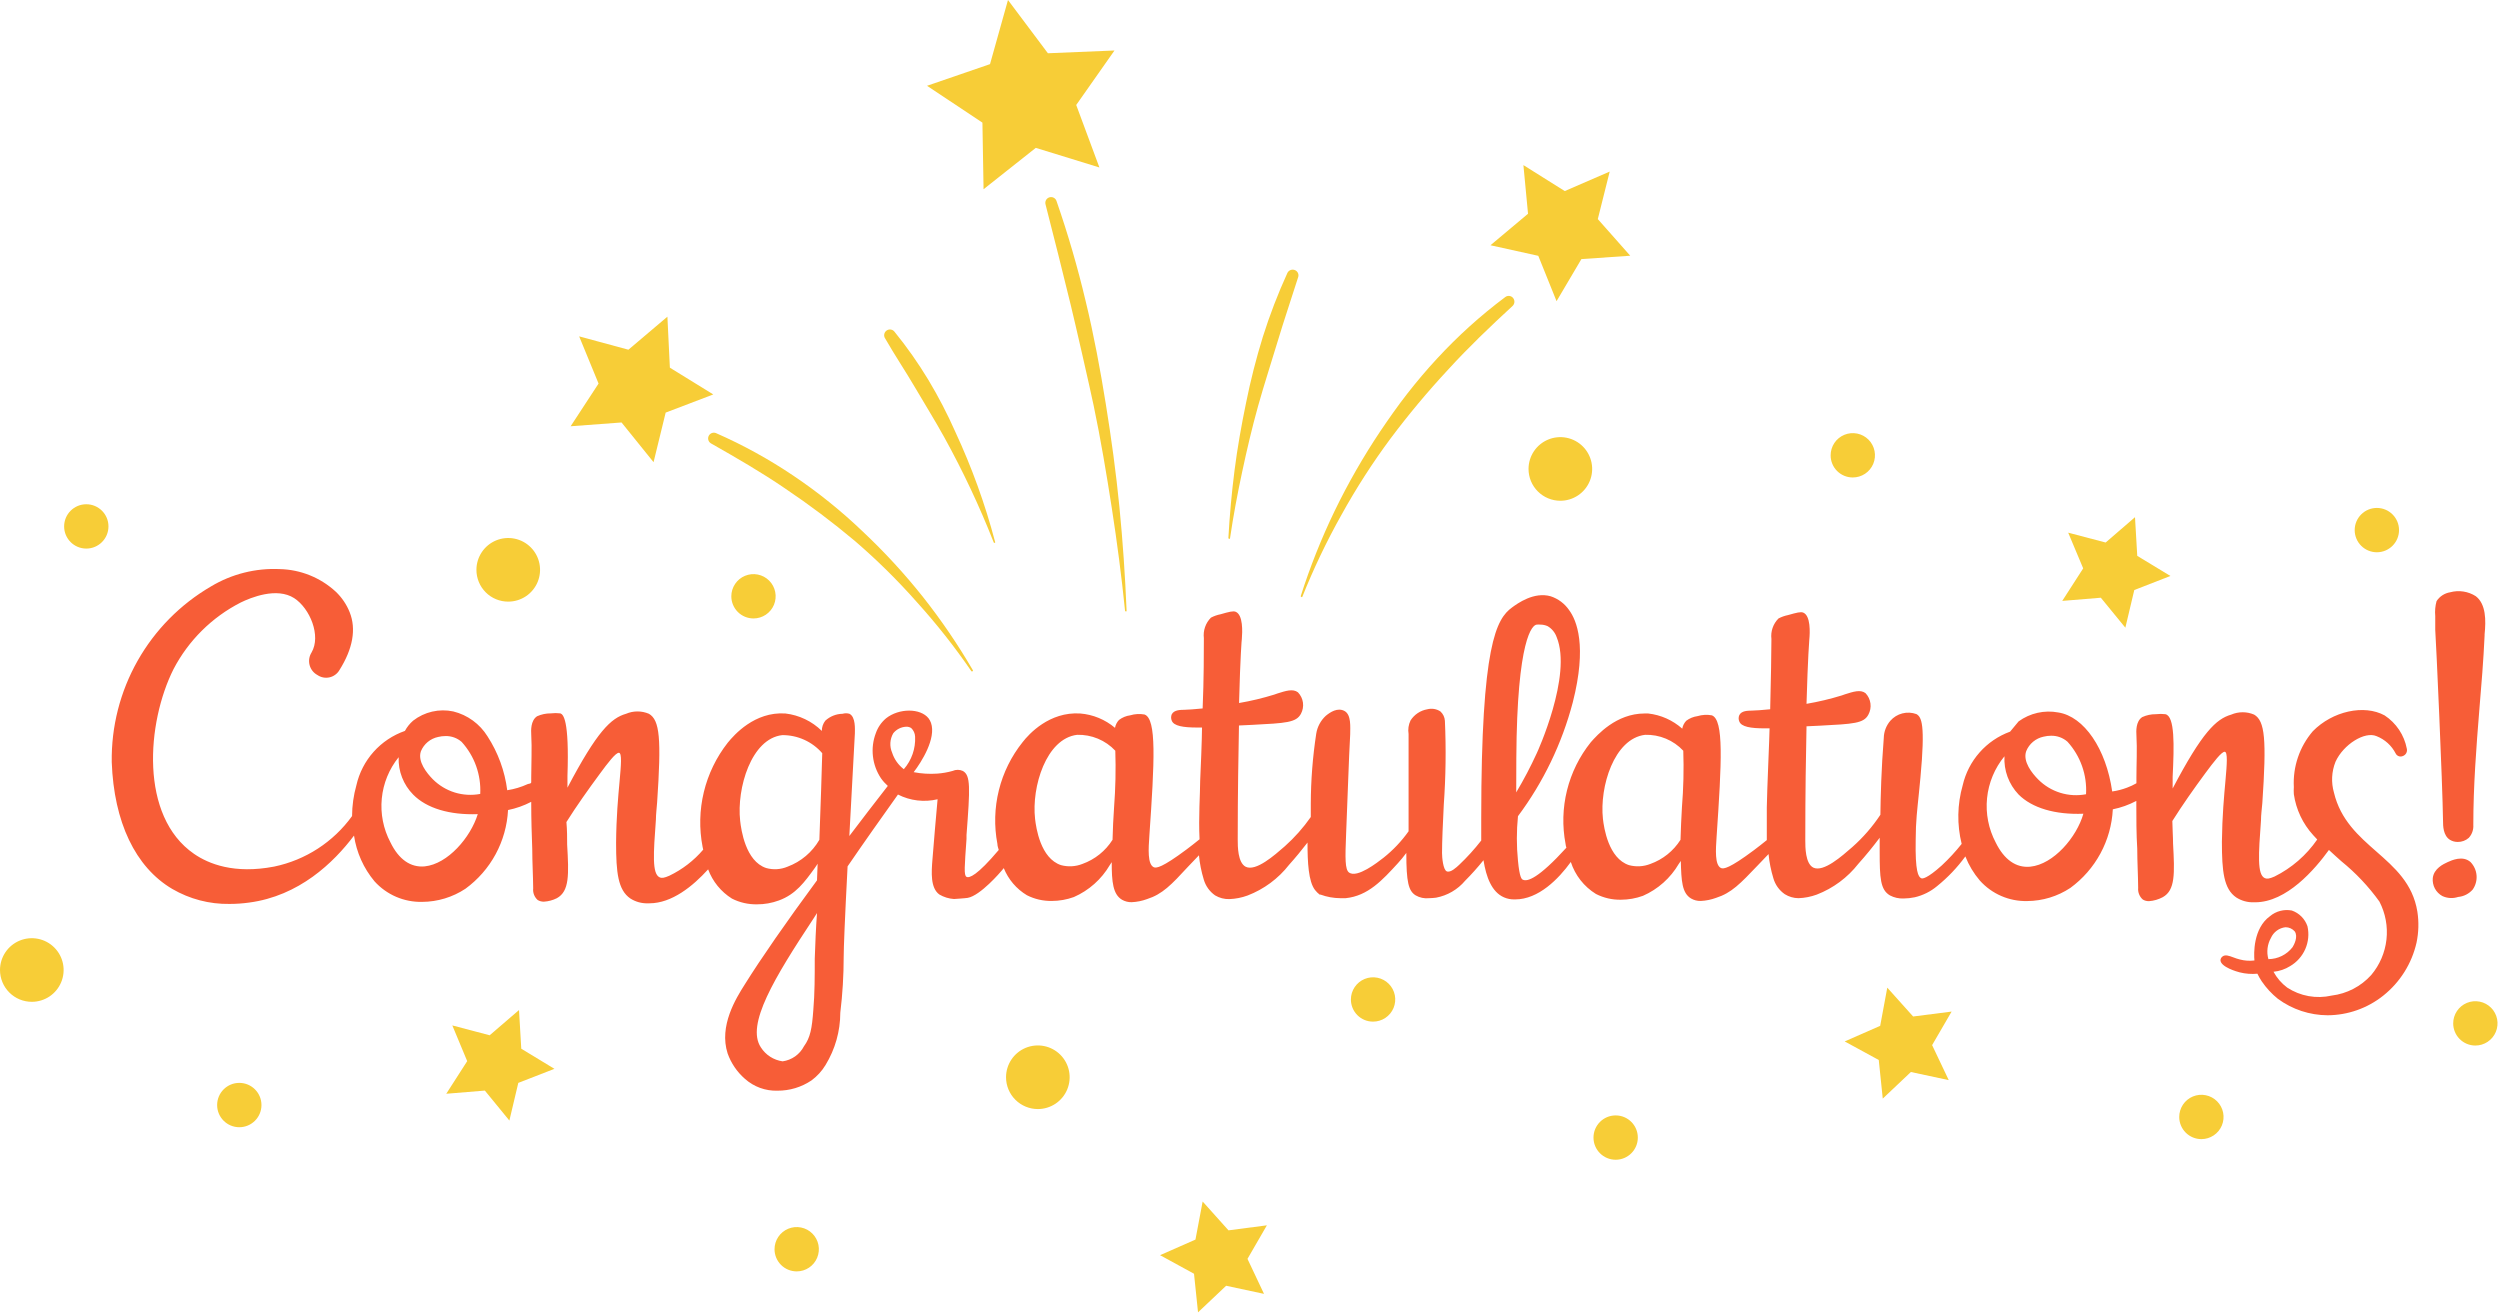 <svg width="234" height="123" viewBox="0 0 234 123" fill="none" xmlns="http://www.w3.org/2000/svg">
<path d="M105.306 57.177C104.979 53.95 104.557 50.742 104.067 47.572C103.577 44.402 103.03 41.127 102.367 37.967C102.04 36.383 100.6 30.091 100.216 28.526C99.457 25.385 98.659 22.264 97.862 19.133C97.824 18.997 97.84 18.852 97.907 18.729C97.974 18.605 98.087 18.513 98.221 18.471C98.356 18.43 98.501 18.443 98.626 18.507C98.751 18.571 98.846 18.682 98.89 18.816C99.958 21.892 100.868 25.021 101.618 28.19C102.002 29.765 102.338 31.359 102.655 32.992C102.972 34.625 103.241 36.19 103.5 37.794C104.019 41.002 104.461 44.23 104.778 47.457C105.095 50.684 105.316 53.93 105.45 57.177C105.45 57.194 105.443 57.212 105.43 57.224C105.418 57.237 105.401 57.244 105.383 57.244L105.306 57.177Z" fill="#F7CD37"/>
<path d="M114.977 50.357C115.093 48.244 115.285 46.122 115.554 44.018C115.822 41.915 116.197 39.802 116.629 37.718C117.048 35.627 117.574 33.559 118.204 31.523C118.847 29.486 119.613 27.491 120.5 25.548C120.562 25.42 120.673 25.32 120.807 25.272C120.942 25.223 121.09 25.23 121.22 25.289C121.341 25.342 121.438 25.439 121.491 25.56C121.545 25.68 121.551 25.817 121.508 25.942C120.875 27.95 120.193 29.938 119.588 31.955C118.982 33.972 118.329 35.96 117.763 37.986C117.196 40.013 116.716 42.068 116.274 44.133C115.832 46.199 115.438 48.283 115.131 50.377C115.132 50.386 115.13 50.395 115.126 50.404C115.122 50.413 115.116 50.42 115.108 50.426C115.1 50.432 115.091 50.435 115.082 50.437C115.073 50.438 115.063 50.437 115.054 50.434C115.034 50.434 115.014 50.426 115 50.412C114.985 50.397 114.977 50.378 114.977 50.357Z" fill="#F7CD37"/>
<path d="M93.002 50.742C91.679 47.38 90.139 44.107 88.392 40.945C87.528 39.37 86.567 37.842 85.664 36.296C84.761 34.75 83.743 33.242 82.86 31.695C82.818 31.638 82.788 31.573 82.772 31.504C82.755 31.435 82.752 31.364 82.764 31.294C82.775 31.224 82.799 31.156 82.837 31.096C82.874 31.036 82.922 30.983 82.98 30.942C83.037 30.9 83.102 30.87 83.171 30.853C83.24 30.837 83.312 30.834 83.382 30.845C83.452 30.857 83.519 30.881 83.579 30.918C83.64 30.956 83.692 31.004 83.734 31.061C84.89 32.484 85.946 33.986 86.894 35.556C87.836 37.126 88.68 38.752 89.42 40.426C90.959 43.736 92.203 47.175 93.137 50.703C93.147 50.715 93.152 50.73 93.152 50.746C93.152 50.762 93.147 50.777 93.137 50.789C93.126 50.801 93.113 50.809 93.098 50.813C93.083 50.817 93.068 50.816 93.053 50.811C93.039 50.806 93.026 50.797 93.017 50.784C93.008 50.772 93.003 50.757 93.002 50.742Z" fill="#F7CD37"/>
<path d="M121.749 55.794C122.618 53.069 123.677 50.408 124.919 47.831C126.17 45.248 127.598 42.755 129.193 40.369C129.999 39.178 130.825 37.996 131.709 36.863C132.593 35.73 133.524 34.625 134.504 33.569C136.452 31.456 138.59 29.526 140.891 27.806C140.947 27.762 141.011 27.731 141.079 27.713C141.147 27.695 141.218 27.691 141.288 27.701C141.358 27.71 141.425 27.734 141.485 27.77C141.546 27.806 141.599 27.854 141.64 27.911C141.721 28.02 141.759 28.154 141.747 28.289C141.734 28.424 141.673 28.549 141.573 28.641C139.489 30.562 137.472 32.483 135.561 34.577C133.641 36.64 131.833 38.804 130.144 41.06C128.46 43.331 126.93 45.712 125.562 48.187C124.172 50.665 122.946 53.231 121.893 55.87C121.887 55.877 121.879 55.882 121.871 55.886C121.863 55.889 121.854 55.891 121.845 55.891C121.836 55.891 121.827 55.889 121.819 55.886C121.811 55.882 121.803 55.877 121.797 55.87C121.781 55.866 121.767 55.856 121.758 55.841C121.749 55.827 121.746 55.81 121.749 55.794Z" fill="#F7CD37"/>
<path d="M90.927 62.834C89.38 60.574 87.682 58.421 85.846 56.389C84.034 54.336 82.083 52.411 80.007 50.626C77.925 48.879 75.751 47.243 73.495 45.728C71.247 44.191 68.913 42.846 66.531 41.492C66.419 41.421 66.337 41.312 66.301 41.184C66.264 41.056 66.277 40.92 66.335 40.8C66.394 40.681 66.494 40.588 66.617 40.538C66.74 40.489 66.877 40.486 67.002 40.532C69.548 41.647 71.988 42.991 74.292 44.546C76.599 46.099 78.768 47.847 80.775 49.771C82.793 51.669 84.671 53.71 86.394 55.88C88.106 58.046 89.663 60.332 91.052 62.718C91.066 62.733 91.073 62.752 91.073 62.771C91.073 62.791 91.066 62.81 91.052 62.824C91.052 62.824 90.956 62.862 90.927 62.834Z" fill="#F7CD37"/>
<path d="M150.668 16.059L149.554 20.506L152.589 23.935L148.018 24.252L145.693 28.19L143.984 23.945L139.508 22.955L143.023 20.007L142.591 15.454L146.462 17.884L150.668 16.059Z" fill="#F7CD37"/>
<path d="M102.904 15.675L96.95 13.84L92.061 17.711L91.955 11.478L86.769 8.03L92.666 6.003L94.347 0L98.083 4.985L104.316 4.726L100.734 9.826L102.904 15.675Z" fill="#F7CD37"/>
<path d="M54.209 31.484L58.82 32.733L62.469 29.64L62.7 34.414L66.763 36.92L62.306 38.62L61.173 43.26L58.176 39.543L53.412 39.898L56.025 35.902L54.209 31.484Z" fill="#F7CD37"/>
<path d="M143.071 43.894C143.071 43.305 143.246 42.729 143.573 42.239C143.9 41.75 144.365 41.368 144.909 41.143C145.453 40.917 146.052 40.858 146.63 40.973C147.207 41.088 147.738 41.372 148.154 41.788C148.571 42.205 148.854 42.735 148.969 43.313C149.084 43.89 149.025 44.489 148.8 45.033C148.574 45.577 148.193 46.042 147.703 46.369C147.213 46.696 146.638 46.871 146.049 46.871C145.259 46.871 144.502 46.557 143.943 45.999C143.385 45.441 143.071 44.683 143.071 43.894Z" fill="#F7CD37"/>
<path d="M68.452 55.813C68.452 55.403 68.574 55.001 68.802 54.66C69.03 54.319 69.354 54.053 69.733 53.896C70.112 53.739 70.529 53.698 70.931 53.778C71.334 53.858 71.704 54.056 71.994 54.346C72.284 54.636 72.481 55.006 72.561 55.408C72.642 55.81 72.6 56.228 72.444 56.607C72.286 56.986 72.02 57.31 71.679 57.538C71.338 57.766 70.937 57.887 70.527 57.887C69.977 57.887 69.449 57.669 69.06 57.28C68.671 56.891 68.452 56.363 68.452 55.813Z" fill="#F7CD37"/>
<path d="M0 90.793C0 90.204 0.175 89.629 0.502 89.139C0.829 88.649 1.294 88.268 1.838 88.042C2.382 87.817 2.981 87.758 3.558 87.873C4.136 87.988 4.666 88.271 5.083 88.688C5.499 89.104 5.783 89.635 5.898 90.212C6.013 90.79 5.954 91.388 5.728 91.932C5.503 92.477 5.121 92.942 4.632 93.269C4.142 93.596 3.566 93.77 2.977 93.77C2.586 93.77 2.199 93.693 1.838 93.544C1.477 93.394 1.149 93.175 0.872 92.898C0.596 92.622 0.376 92.294 0.227 91.932C0.077 91.571 0 91.184 0 90.793Z" fill="#F7CD37"/>
<path d="M171.348 42.616C171.348 42.205 171.47 41.804 171.698 41.462C171.926 41.121 172.251 40.855 172.631 40.698C173.01 40.542 173.428 40.501 173.831 40.582C174.233 40.663 174.603 40.861 174.893 41.152C175.182 41.444 175.379 41.814 175.458 42.217C175.537 42.62 175.495 43.038 175.336 43.417C175.178 43.795 174.91 44.119 174.568 44.346C174.225 44.572 173.823 44.693 173.413 44.691C173.141 44.691 172.871 44.637 172.62 44.532C172.369 44.428 172.141 44.275 171.949 44.082C171.757 43.89 171.605 43.661 171.502 43.409C171.399 43.157 171.346 42.888 171.348 42.616Z" fill="#F7CD37"/>
<path d="M126.445 93.55C126.445 93.139 126.567 92.737 126.796 92.396C127.024 92.055 127.349 91.789 127.728 91.632C128.108 91.475 128.526 91.435 128.928 91.516C129.331 91.596 129.701 91.795 129.99 92.086C130.28 92.377 130.477 92.748 130.556 93.151C130.635 93.554 130.592 93.971 130.434 94.35C130.275 94.729 130.008 95.052 129.666 95.279C129.323 95.506 128.921 95.626 128.51 95.624C128.238 95.624 127.969 95.57 127.718 95.466C127.467 95.362 127.239 95.209 127.047 95.016C126.855 94.823 126.703 94.594 126.6 94.343C126.497 94.091 126.444 93.822 126.445 93.55Z" fill="#F7CD37"/>
<path d="M8.078 51.347C9.223 51.347 10.152 50.418 10.152 49.272C10.152 48.127 9.223 47.198 8.078 47.198C6.932 47.198 6.003 48.127 6.003 49.272C6.003 50.418 6.932 51.347 8.078 51.347Z" fill="#F7CD37"/>
<path d="M229.619 95.788C229.619 95.377 229.741 94.975 229.97 94.634C230.198 94.293 230.523 94.027 230.902 93.87C231.282 93.713 231.699 93.673 232.102 93.754C232.505 93.834 232.874 94.033 233.164 94.324C233.454 94.615 233.651 94.986 233.73 95.389C233.809 95.792 233.766 96.209 233.608 96.588C233.449 96.967 233.182 97.29 232.839 97.517C232.497 97.744 232.095 97.864 231.684 97.862C231.136 97.86 230.611 97.64 230.224 97.251C229.837 96.862 229.619 96.336 229.619 95.788Z" fill="#F7CD37"/>
<path d="M151.226 108.552C152.372 108.552 153.3 107.623 153.3 106.478C153.3 105.332 152.372 104.403 151.226 104.403C150.08 104.403 149.151 105.332 149.151 106.478C149.151 107.623 150.08 108.552 151.226 108.552Z" fill="#F7CD37"/>
<path d="M203.976 104.547C203.976 104.137 204.097 103.736 204.325 103.394C204.553 103.053 204.877 102.787 205.256 102.63C205.635 102.473 206.052 102.432 206.455 102.512C206.857 102.592 207.227 102.79 207.517 103.08C207.807 103.37 208.005 103.74 208.085 104.142C208.165 104.545 208.124 104.962 207.967 105.341C207.81 105.72 207.544 106.044 207.203 106.272C206.862 106.5 206.461 106.622 206.05 106.622C205.5 106.622 204.972 106.403 204.583 106.014C204.194 105.625 203.976 105.097 203.976 104.547Z" fill="#F7CD37"/>
<path d="M22.399 105.508C23.545 105.508 24.473 104.579 24.473 103.433C24.473 102.287 23.545 101.358 22.399 101.358C21.253 101.358 20.324 102.287 20.324 103.433C20.324 104.579 21.253 105.508 22.399 105.508Z" fill="#F7CD37"/>
<path d="M222.474 51.692C223.62 51.692 224.549 50.764 224.549 49.618C224.549 48.472 223.62 47.543 222.474 47.543C221.328 47.543 220.399 48.472 220.399 49.618C220.399 50.764 221.328 51.692 222.474 51.692Z" fill="#F7CD37"/>
<path d="M44.594 53.335C44.594 52.746 44.769 52.17 45.096 51.681C45.423 51.191 45.889 50.809 46.432 50.584C46.977 50.359 47.575 50.3 48.153 50.415C48.73 50.529 49.261 50.813 49.677 51.23C50.094 51.646 50.377 52.176 50.492 52.754C50.607 53.332 50.548 53.93 50.323 54.474C50.097 55.018 49.716 55.483 49.226 55.81C48.736 56.138 48.161 56.312 47.572 56.312C47.181 56.314 46.793 56.237 46.431 56.088C46.069 55.939 45.74 55.72 45.464 55.443C45.187 55.166 44.968 54.838 44.819 54.476C44.669 54.114 44.593 53.726 44.594 53.335Z" fill="#F7CD37"/>
<path d="M94.165 100.83C94.165 100.241 94.339 99.666 94.667 99.176C94.994 98.686 95.459 98.305 96.003 98.079C96.547 97.854 97.145 97.795 97.723 97.91C98.301 98.025 98.831 98.308 99.248 98.725C99.664 99.141 99.948 99.672 100.062 100.249C100.177 100.827 100.118 101.425 99.893 101.97C99.668 102.514 99.286 102.979 98.796 103.306C98.307 103.633 97.731 103.808 97.142 103.808C96.353 103.808 95.595 103.494 95.037 102.935C94.478 102.377 94.165 101.62 94.165 100.83Z" fill="#F7CD37"/>
<path d="M199.836 48.408L200.047 52.029L203.15 53.911L199.769 55.227L198.933 58.752L196.638 55.947L193.026 56.245L194.986 53.2L193.583 49.858L197.089 50.78L199.836 48.408Z" fill="#F7CD37"/>
<path d="M48.58 94.539L48.791 98.16L51.894 100.042L48.513 101.358L47.677 104.883L45.382 102.078L41.77 102.376L43.73 99.322L42.337 95.98L45.833 96.902L48.58 94.539Z" fill="#F7CD37"/>
<path d="M176.649 92.445L179.069 95.144L182.671 94.683L180.846 97.824L182.402 101.099L178.858 100.34L176.226 102.828L175.852 99.216L172.663 97.478L175.986 96.018L176.649 92.445Z" fill="#F7CD37"/>
<path d="M72.496 116.928C72.496 116.517 72.618 116.116 72.846 115.775C73.074 115.434 73.398 115.168 73.777 115.011C74.156 114.854 74.573 114.813 74.975 114.893C75.378 114.973 75.748 115.171 76.038 115.461C76.328 115.751 76.525 116.12 76.606 116.523C76.686 116.925 76.644 117.342 76.487 117.722C76.33 118.101 76.064 118.425 75.723 118.653C75.382 118.881 74.981 119.002 74.571 119.002C74.02 119.002 73.493 118.784 73.104 118.395C72.715 118.006 72.496 117.478 72.496 116.928Z" fill="#F7CD37"/>
<path d="M112.567 112.461L114.987 115.16L118.58 114.69L116.764 117.83L118.311 121.106L114.766 120.347L112.135 122.834L111.76 119.223L108.581 117.485L111.895 116.025L112.567 112.461Z" fill="#F7CD37"/>
<path d="M229.11 80.689C228.717 80.872 227.804 81.285 227.708 82.197C227.678 82.532 227.747 82.869 227.905 83.166C228.064 83.463 228.306 83.707 228.601 83.868C229.065 84.086 229.595 84.117 230.08 83.955C230.607 83.908 231.096 83.66 231.444 83.263C231.716 82.876 231.844 82.405 231.806 81.933C231.767 81.461 231.564 81.018 231.233 80.68C230.503 80.055 229.495 80.516 229.11 80.689Z" fill="#F75D37"/>
<path d="M231.732 55.803C231.38 55.578 230.984 55.429 230.571 55.367C230.157 55.304 229.735 55.328 229.331 55.438C229.074 55.48 228.828 55.575 228.61 55.717C228.391 55.859 228.205 56.045 228.063 56.264C227.937 56.72 227.895 57.195 227.939 57.666C227.939 58.195 227.939 58.464 227.939 58.953C228.015 59.991 228.621 73.226 228.669 76.895C228.669 77.251 228.669 78.201 229.312 78.605C229.532 78.739 229.785 78.809 230.042 78.806C230.424 78.812 230.793 78.675 231.079 78.422C231.228 78.26 231.342 78.068 231.414 77.86C231.487 77.652 231.517 77.432 231.502 77.212C231.502 73.601 231.781 69.941 232.069 66.397C232.261 64.13 232.453 61.797 232.558 59.491V59.376C232.693 58.051 232.693 56.543 231.732 55.803Z" fill="#F75D37"/>
<path d="M222.435 79.71C220.783 78.259 219.073 76.761 218.458 74.187C218.185 73.237 218.235 72.223 218.602 71.305C219.332 69.682 221.349 68.424 222.444 68.904C223.216 69.206 223.852 69.78 224.231 70.518C224.289 70.638 224.391 70.731 224.517 70.778C224.642 70.824 224.78 70.82 224.903 70.767C225.04 70.719 225.154 70.622 225.224 70.494C225.293 70.366 225.312 70.217 225.278 70.076C225.157 69.445 224.912 68.844 224.556 68.31C224.199 67.775 223.739 67.318 223.203 66.964C221.282 65.908 218.324 66.561 216.48 68.443C215.238 69.892 214.602 71.763 214.703 73.668C214.688 73.889 214.688 74.11 214.703 74.331C214.909 75.765 215.541 77.103 216.518 78.173C216.633 78.307 216.768 78.442 216.893 78.576C215.876 80.052 214.501 81.245 212.897 82.043C212.436 82.245 212.196 82.284 211.994 82.197C211.255 81.88 211.399 79.959 211.629 76.78C211.629 76.281 211.706 75.733 211.754 75.166C212.158 69.202 212.004 67.483 210.986 66.887C210.647 66.742 210.283 66.667 209.915 66.667C209.547 66.667 209.182 66.742 208.844 66.887C207.432 67.291 206.126 68.539 203.36 73.803C203.36 73.649 203.36 73.514 203.36 73.351C203.36 73.188 203.36 72.938 203.36 72.708C203.504 69.74 203.571 67.06 202.687 66.849C202.391 66.813 202.091 66.813 201.794 66.849C201.354 66.844 200.918 66.936 200.517 67.118C199.892 67.521 199.95 68.482 199.969 68.808C200.046 70.143 199.969 71.498 199.969 72.813C199.969 72.977 199.969 73.15 199.969 73.313C199.688 73.477 199.392 73.615 199.086 73.726C198.639 73.896 198.175 74.015 197.702 74.081C197.136 70.095 195.071 67.06 192.65 66.686C192.008 66.565 191.348 66.577 190.711 66.721C190.073 66.865 189.472 67.137 188.943 67.521L188.146 68.482C187.046 68.882 186.063 69.551 185.288 70.429C184.513 71.306 183.97 72.364 183.708 73.505C183.197 75.293 183.164 77.184 183.612 78.989C183.045 79.703 182.426 80.374 181.759 80.996C180.347 82.274 179.915 82.255 179.838 82.207C179.55 82.091 179.252 81.582 179.309 78.595C179.309 76.876 179.463 75.714 179.607 74.273C179.655 73.812 179.703 73.313 179.751 72.794C180.222 67.761 179.857 67.118 179.377 66.839C178.955 66.685 178.496 66.662 178.06 66.774C177.625 66.885 177.233 67.126 176.937 67.463C176.552 67.91 176.334 68.478 176.322 69.067C176.092 71.949 176.025 74.571 176.005 76.261C175.264 77.38 174.379 78.398 173.374 79.287C172.413 80.123 170.684 81.669 169.724 81.208C168.975 80.824 168.975 79.287 168.975 78.663C168.975 74.177 169.032 70.681 169.09 67.982L170.31 67.925C173.489 67.761 174.45 67.713 174.882 66.887C175.055 66.567 175.123 66.201 175.074 65.84C175.026 65.479 174.864 65.143 174.613 64.88C174.142 64.515 173.46 64.745 172.692 64.986L172.394 65.091C171.311 65.425 170.207 65.688 169.09 65.879C169.215 61.461 169.349 59.905 169.349 59.885C169.417 59.213 169.484 57.628 168.783 57.34C168.543 57.244 168.178 57.34 167.361 57.571C167.05 57.634 166.749 57.74 166.468 57.888C166.219 58.136 166.029 58.439 165.915 58.772C165.8 59.104 165.762 59.459 165.805 59.809C165.805 60.971 165.757 63.708 165.69 66.388C164.941 66.465 164.336 66.503 163.971 66.513C163.606 66.522 163.01 66.513 162.799 66.935C162.758 67.029 162.736 67.13 162.736 67.233C162.736 67.335 162.758 67.437 162.799 67.531C162.991 68.03 163.865 68.174 165.181 68.174H165.632C165.632 68.789 165.392 74.014 165.373 75.57C165.373 76.281 165.373 77.337 165.373 78.634C164.97 78.96 164.557 79.287 164.144 79.594C161.877 81.285 161.32 81.362 161.08 81.246C160.494 80.958 160.59 79.546 160.676 78.278C161.147 71.325 161.368 67.368 160.225 66.954C159.777 66.874 159.316 66.9 158.88 67.031C158.5 67.084 158.14 67.233 157.833 67.463C157.638 67.668 157.508 67.925 157.459 68.203C156.568 67.411 155.454 66.914 154.27 66.782H153.934C151.283 66.782 149.497 68.799 148.901 69.471C147.84 70.793 147.08 72.33 146.672 73.975C146.264 75.62 146.218 77.334 146.538 78.999C146.538 79.114 146.586 79.229 146.615 79.344C143.993 82.226 142.946 82.562 142.524 82.332C142.437 82.284 142.235 82.178 142.082 80.564C141.943 79.178 141.943 77.782 142.082 76.396C144.459 73.207 146.2 69.591 147.211 65.744C148.565 60.443 147.576 58.06 146.865 57.1C146.448 56.495 145.844 56.042 145.146 55.813C143.58 55.362 142.034 56.485 141.525 56.86C140.065 57.926 138.643 60.318 138.643 76.521C138.643 77.155 138.643 77.904 138.643 78.672C138.014 79.482 137.323 80.243 136.578 80.948C136.319 81.189 135.781 81.698 135.426 81.563C135.07 81.429 134.974 80.228 134.974 79.844C134.974 78.759 135.051 77.087 135.138 75.32C135.324 72.709 135.36 70.089 135.243 67.473C135.223 67.135 135.072 66.817 134.821 66.59C134.643 66.473 134.442 66.394 134.232 66.36C134.022 66.325 133.807 66.335 133.601 66.388C133.28 66.443 132.974 66.564 132.702 66.745C132.431 66.925 132.201 67.16 132.026 67.435C131.836 67.829 131.772 68.271 131.843 68.703C131.843 69.231 131.843 71.67 131.843 76.569C131.843 77.116 131.843 77.529 131.843 77.808C131.185 78.736 130.399 79.567 129.509 80.276C128.904 80.747 127.05 82.197 126.282 81.678C125.879 81.4 125.907 80.315 125.994 78.115C126.138 74.754 126.244 71.065 126.378 68.741C126.378 68.059 126.493 66.906 125.85 66.551C125.206 66.196 124.505 66.657 124.092 67.002C123.615 67.443 123.3 68.032 123.199 68.674C122.867 70.848 122.696 73.044 122.69 75.243C122.69 75.647 122.69 76.06 122.69 76.473C121.988 77.476 121.173 78.395 120.26 79.21C119.299 80.046 117.561 81.592 116.601 81.131C115.851 80.747 115.851 79.21 115.851 78.586C115.851 74.1 115.919 70.604 115.967 67.905L117.186 67.848C120.366 67.684 121.326 67.636 121.768 66.81C121.94 66.49 122.006 66.122 121.956 65.761C121.906 65.4 121.742 65.065 121.489 64.803C121.019 64.438 120.337 64.669 119.568 64.909L119.271 65.014C118.191 65.348 117.09 65.612 115.976 65.802C116.091 61.384 116.226 59.828 116.236 59.809C116.293 59.136 116.36 57.551 115.659 57.263C115.419 57.167 115.054 57.263 114.247 57.494C113.933 57.556 113.629 57.662 113.345 57.811C113.096 58.06 112.907 58.362 112.792 58.695C112.677 59.028 112.64 59.382 112.682 59.732C112.682 60.894 112.682 63.631 112.567 66.311C111.827 66.388 111.212 66.426 110.857 66.436C110.502 66.445 109.896 66.436 109.676 66.858C109.636 66.953 109.616 67.054 109.616 67.156C109.616 67.258 109.636 67.359 109.676 67.454C109.868 67.953 110.742 68.097 112.057 68.097H112.509C112.509 69.058 112.374 72.343 112.336 73.082C112.336 74.293 112.173 76.463 112.278 78.557C111.875 78.883 111.462 79.21 111.049 79.517C108.782 81.208 108.225 81.285 107.985 81.169C107.399 80.881 107.495 79.469 107.582 78.202C108.062 71.248 108.273 67.291 107.13 66.878C106.682 66.797 106.221 66.823 105.786 66.954C105.405 67.005 105.044 67.154 104.739 67.387C104.544 67.591 104.413 67.848 104.364 68.126C103.446 67.349 102.307 66.879 101.108 66.782C98.227 66.599 96.306 68.703 95.72 69.461C94.661 70.784 93.901 72.321 93.494 73.966C93.086 75.611 93.039 77.325 93.357 78.989C93.357 79.181 93.434 79.373 93.482 79.556C91.446 81.967 90.725 82.207 90.466 82.072C90.207 81.938 90.284 81.112 90.466 78.519V78.153C90.802 73.735 90.86 72.564 90.12 72.16C89.969 72.092 89.806 72.056 89.64 72.056C89.475 72.056 89.311 72.092 89.16 72.16C88.693 72.292 88.213 72.375 87.729 72.41C86.99 72.461 86.247 72.416 85.52 72.275C86.259 71.315 87.642 69.115 87.143 67.665C87.09 67.51 87.012 67.364 86.912 67.233C86.154 66.273 84.146 66.273 82.936 67.233C82.496 67.602 82.164 68.083 81.976 68.626C81.715 69.316 81.623 70.059 81.707 70.792C81.79 71.525 82.047 72.228 82.456 72.842C82.642 73.106 82.858 73.348 83.099 73.562C81.86 75.157 80.641 76.732 79.498 78.25C79.642 75.551 79.814 72.352 80.016 68.645C80.016 68.27 80.103 67.108 79.507 66.81C79.297 66.748 79.074 66.748 78.864 66.81C78.265 66.82 77.691 67.049 77.25 67.454C77.035 67.728 76.92 68.066 76.924 68.414C75.999 67.507 74.8 66.933 73.514 66.782C70.632 66.59 68.712 68.789 68.116 69.519C67.048 70.88 66.285 72.455 65.879 74.137C65.473 75.819 65.434 77.569 65.763 79.268L65.82 79.527C64.946 80.553 63.866 81.384 62.651 81.967C62.19 82.168 61.959 82.216 61.748 82.12C61.018 81.803 61.162 79.892 61.393 76.713C61.393 76.204 61.47 75.666 61.508 75.09C61.911 69.125 61.758 67.406 60.74 66.81C60.401 66.665 60.037 66.591 59.669 66.591C59.3 66.591 58.936 66.665 58.598 66.81C57.186 67.214 55.88 68.462 53.114 73.726C53.114 73.476 53.114 73.092 53.114 72.631C53.296 67.31 52.71 66.868 52.451 66.772C52.151 66.736 51.848 66.736 51.548 66.772C51.108 66.769 50.672 66.861 50.27 67.041C49.656 67.444 49.704 68.405 49.723 68.731C49.8 70.057 49.723 71.421 49.723 72.727C49.723 72.881 49.723 73.044 49.723 73.207C49.723 73.37 49.512 73.342 49.397 73.39C48.786 73.671 48.14 73.865 47.476 73.966C47.248 72.168 46.618 70.444 45.632 68.923C44.909 67.755 43.757 66.917 42.423 66.59C41.772 66.451 41.099 66.457 40.45 66.607C39.802 66.756 39.193 67.045 38.668 67.454C38.356 67.725 38.096 68.05 37.9 68.414C36.773 68.808 35.764 69.481 34.969 70.372C34.175 71.262 33.62 72.341 33.357 73.505C33.093 74.443 32.958 75.412 32.953 76.386C31.198 78.816 28.598 80.501 25.663 81.112C21.927 81.832 19.526 80.862 18.162 79.921C13.043 76.396 13.734 67.627 16.241 62.632C17.638 59.954 19.833 57.775 22.523 56.399C23.483 55.928 25.903 54.939 27.536 55.986C29.015 56.946 30.072 59.52 29.159 61.076C29.051 61.249 28.978 61.441 28.947 61.643C28.916 61.844 28.926 62.05 28.977 62.247C29.028 62.444 29.12 62.629 29.245 62.789C29.371 62.95 29.528 63.083 29.707 63.18C29.87 63.293 30.055 63.371 30.25 63.409C30.445 63.447 30.646 63.444 30.84 63.401C31.034 63.358 31.217 63.275 31.377 63.157C31.538 63.04 31.672 62.891 31.772 62.719C33.03 60.721 33.357 58.877 32.732 57.311C32.444 56.585 32.001 55.93 31.436 55.39C30.005 54.068 28.14 53.313 26.192 53.268C23.93 53.161 21.688 53.726 19.747 54.891C16.88 56.562 14.508 58.965 12.876 61.855C11.244 64.744 10.41 68.016 10.459 71.334C10.661 76.943 12.668 81.169 16.126 83.206C17.751 84.153 19.604 84.638 21.485 84.608C22.093 84.608 22.699 84.566 23.301 84.483C27.997 83.868 31.234 80.737 33.136 78.211C33.369 79.789 34.033 81.272 35.057 82.495C35.618 83.116 36.307 83.61 37.076 83.941C37.845 84.273 38.676 84.434 39.513 84.416C40.955 84.409 42.364 83.982 43.566 83.186C44.737 82.332 45.702 81.228 46.392 79.953C47.081 78.679 47.478 77.267 47.552 75.82C48.308 75.666 49.039 75.408 49.723 75.051C49.723 75.128 49.723 75.205 49.723 75.282C49.723 76.684 49.771 78.163 49.819 79.489C49.819 80.689 49.896 81.928 49.906 83.148C49.884 83.351 49.911 83.556 49.985 83.746C50.058 83.937 50.176 84.107 50.328 84.243C50.502 84.346 50.702 84.399 50.904 84.397C51.329 84.372 51.744 84.261 52.124 84.07C53.306 83.417 53.248 81.871 53.085 79.056C53.085 78.422 53.085 77.702 53.017 76.943C53.978 75.416 55.054 73.908 56.129 72.448C56.898 71.401 57.618 70.46 57.925 70.46C58.233 70.46 58.127 71.642 57.993 73.13C57.858 74.619 57.685 76.444 57.666 78.893C57.666 81.659 57.839 83.302 59.001 84.099C59.493 84.413 60.069 84.571 60.653 84.55H60.778C62.891 84.55 64.86 82.937 66.281 81.371C66.701 82.505 67.484 83.468 68.51 84.109C69.232 84.475 70.034 84.66 70.844 84.646C71.548 84.649 72.248 84.526 72.909 84.281C74.484 83.705 75.31 82.562 76.27 81.237C76.367 81.112 76.443 80.968 76.53 80.843L76.472 82.399C73.591 86.308 71.238 89.698 69.691 92.176C68.904 93.425 67.271 96.018 68.106 98.602C68.432 99.518 68.988 100.335 69.72 100.974C70.557 101.725 71.651 102.124 72.774 102.088C73.906 102.095 75.014 101.761 75.954 101.128C76.483 100.739 76.93 100.25 77.269 99.687C78.171 98.212 78.65 96.518 78.652 94.789C78.863 93.049 78.969 91.297 78.969 89.545C78.969 88.757 79.075 86.029 79.334 81.093C80.871 78.845 82.456 76.607 84.05 74.369C85.194 74.952 86.509 75.109 87.758 74.811C87.594 76.617 87.431 78.519 87.277 80.449C87.181 81.64 87.076 83.11 87.921 83.724C88.339 83.971 88.81 84.116 89.294 84.147C89.294 84.147 90.361 84.08 90.572 84.041C91.763 83.84 93.693 81.573 93.77 81.477L93.953 81.256C94.379 82.313 95.137 83.203 96.114 83.791C96.836 84.158 97.638 84.343 98.448 84.329C99.152 84.328 99.85 84.204 100.513 83.964C101.92 83.348 103.097 82.302 103.874 80.977L104.057 80.699C104.057 82.562 104.172 83.705 105.017 84.214C105.294 84.374 105.61 84.454 105.93 84.445C106.419 84.422 106.901 84.325 107.361 84.156C108.801 83.695 109.627 82.831 111.203 81.121L112.221 80.055C112.295 80.824 112.446 81.584 112.672 82.322C112.845 82.926 113.222 83.452 113.738 83.811C114.139 84.049 114.598 84.169 115.064 84.156C115.648 84.135 116.225 84.022 116.773 83.82C118.308 83.231 119.652 82.235 120.663 80.939C121.259 80.276 121.835 79.575 122.383 78.864C122.383 80.708 122.469 82.504 123.084 83.302C123.21 83.462 123.355 83.608 123.516 83.734H123.602C124.193 83.952 124.817 84.066 125.446 84.07H125.955C128.049 83.859 129.404 82.37 130.844 80.795C131.113 80.497 131.373 80.19 131.632 79.834C131.632 82.572 131.834 83.379 132.496 83.801C132.879 84.025 133.324 84.12 133.764 84.07C133.983 84.066 134.201 84.05 134.417 84.022C135.479 83.823 136.439 83.263 137.135 82.437C137.721 81.851 138.297 81.208 138.855 80.516C139.104 82.091 139.623 83.494 140.775 83.993C141.078 84.125 141.406 84.191 141.736 84.185H141.822C144.003 84.185 145.885 82.264 147.028 80.68C147.432 81.926 148.266 82.988 149.381 83.676C150.103 84.044 150.905 84.229 151.715 84.214C152.419 84.212 153.118 84.089 153.78 83.849C155.185 83.232 156.358 82.186 157.132 80.862C157.2 80.776 157.257 80.68 157.324 80.584C157.372 82.447 157.43 83.59 158.285 84.099C158.561 84.26 158.878 84.34 159.197 84.329C159.683 84.306 160.162 84.209 160.619 84.041C162.069 83.58 162.885 82.716 164.518 81.006L165.536 79.94C165.611 80.709 165.762 81.468 165.988 82.207C166.161 82.811 166.538 83.337 167.054 83.695C167.44 83.938 167.885 84.067 168.341 84.07C168.925 84.049 169.502 83.935 170.051 83.734C171.583 83.142 172.928 82.146 173.94 80.853C174.632 80.084 175.304 79.258 175.938 78.413C175.938 78.883 175.938 79.316 175.938 79.719C175.938 82.168 175.996 83.282 176.899 83.811C177.292 84.018 177.732 84.117 178.176 84.099C178.528 84.095 178.879 84.057 179.223 83.984C179.993 83.804 180.711 83.445 181.317 82.937C182.315 82.131 183.203 81.198 183.958 80.161C184.281 80.984 184.738 81.746 185.312 82.418C185.869 83.04 186.554 83.535 187.32 83.866C188.086 84.198 188.915 84.359 189.75 84.339C191.185 84.329 192.587 83.902 193.784 83.11C194.952 82.256 195.915 81.153 196.603 79.88C197.291 78.607 197.686 77.197 197.76 75.752C198.527 75.597 199.268 75.332 199.96 74.965C199.96 75.061 199.96 75.147 199.96 75.234C199.96 76.636 199.96 78.058 200.046 79.441C200.046 80.641 200.123 81.88 200.132 83.1C200.113 83.304 200.142 83.509 200.217 83.699C200.292 83.89 200.411 84.059 200.565 84.195C200.738 84.3 200.938 84.354 201.141 84.349C201.595 84.318 202.037 84.19 202.438 83.974C203.609 83.321 203.552 81.775 203.398 78.96C203.398 78.326 203.34 77.606 203.331 76.847C204.291 75.32 205.357 73.812 206.433 72.352C207.211 71.305 207.931 70.364 208.229 70.364C208.527 70.364 208.441 71.546 208.306 73.034C208.172 74.523 207.999 76.348 207.97 78.797C207.97 81.563 208.143 83.206 209.315 84.003C209.807 84.317 210.383 84.475 210.967 84.454H211.082C214.03 84.454 216.672 81.371 217.988 79.556C218.372 79.911 218.756 80.267 219.15 80.612C220.5 81.707 221.698 82.976 222.713 84.387C223.28 85.481 223.509 86.718 223.373 87.942C223.236 89.166 222.739 90.322 221.945 91.264C220.984 92.329 219.671 93.011 218.247 93.185C217.537 93.347 216.802 93.365 216.086 93.236C215.37 93.108 214.687 92.835 214.078 92.436C213.55 92.041 213.115 91.537 212.801 90.957C213.354 90.904 213.886 90.723 214.357 90.428C214.987 90.059 215.484 89.499 215.776 88.83C216.068 88.16 216.139 87.415 215.98 86.702C215.865 86.359 215.672 86.048 215.417 85.791C215.163 85.535 214.852 85.34 214.511 85.223C214.153 85.155 213.785 85.168 213.434 85.259C213.081 85.35 212.754 85.518 212.475 85.751C210.88 86.903 210.957 89.285 211.015 89.9C210.555 89.957 210.088 89.924 209.641 89.804C209.439 89.753 209.24 89.689 209.046 89.612C208.633 89.458 208.277 89.324 208.018 89.535C207.967 89.574 207.924 89.623 207.893 89.68C207.861 89.736 207.842 89.798 207.835 89.862C207.835 90.524 209.449 90.966 209.641 91.014C210.181 91.148 210.739 91.19 211.293 91.139C211.411 91.385 211.546 91.623 211.697 91.85C212.118 92.469 212.63 93.023 213.214 93.492C214.562 94.484 216.189 95.022 217.863 95.029C219.755 95.02 221.589 94.374 223.068 93.195C224.646 91.941 225.748 90.185 226.19 88.219C226.388 87.271 226.414 86.295 226.267 85.338C225.844 82.687 224.115 81.189 222.435 79.71ZM39.753 81.093C38.438 81.217 37.323 80.449 36.545 78.845C35.88 77.587 35.598 76.161 35.735 74.744C35.871 73.327 36.42 71.981 37.314 70.873C37.289 71.52 37.397 72.165 37.632 72.768C37.867 73.371 38.222 73.919 38.678 74.379C39.926 75.647 42.068 76.3 44.719 76.204C44.047 78.384 41.914 80.872 39.753 81.093ZM40.512 72.938C39.955 72.371 39.062 71.277 39.398 70.316C39.536 69.98 39.755 69.682 40.034 69.449C40.314 69.216 40.646 69.056 41.002 68.981C41.228 68.924 41.46 68.895 41.694 68.895C42.25 68.881 42.791 69.076 43.211 69.442C43.808 70.099 44.269 70.867 44.567 71.703C44.865 72.539 44.995 73.425 44.95 74.312C44.154 74.462 43.334 74.415 42.56 74.176C41.787 73.936 41.084 73.511 40.512 72.938ZM76.693 78.605C76.023 79.764 74.97 80.654 73.716 81.121C73.08 81.389 72.372 81.433 71.708 81.246C69.787 80.603 69.374 77.692 69.278 76.819C68.942 73.783 70.316 69.135 73.216 68.808C73.926 68.802 74.628 68.95 75.275 69.242C75.922 69.534 76.497 69.962 76.962 70.499C76.914 72.314 76.818 75.205 76.693 78.605ZM189.654 70.306C189.792 69.965 190.013 69.663 190.296 69.427C190.579 69.191 190.916 69.028 191.277 68.952C191.506 68.895 191.742 68.866 191.978 68.866C192.542 68.853 193.09 69.052 193.515 69.423C194.118 70.085 194.582 70.862 194.88 71.706C195.179 72.551 195.306 73.446 195.253 74.341C194.451 74.494 193.623 74.449 192.843 74.207C192.062 73.966 191.353 73.537 190.777 72.957C190.211 72.391 189.308 71.277 189.654 70.306ZM195.004 76.165C194.379 78.365 192.218 80.9 190.038 81.121C188.712 81.256 187.589 80.468 186.801 78.864C186.126 77.587 185.843 76.139 185.989 74.702C186.134 73.265 186.701 71.903 187.618 70.787C187.582 71.441 187.68 72.095 187.906 72.709C188.133 73.324 188.482 73.885 188.933 74.36C190.192 75.627 192.353 76.271 195.004 76.165ZM157.43 75.551C157.372 76.559 157.324 77.577 157.296 78.605C156.635 79.65 155.645 80.444 154.481 80.862C153.842 81.116 153.138 81.156 152.474 80.977C150.553 80.343 150.13 77.491 150.034 76.636C149.708 73.659 151.072 69.125 153.982 68.779C154.649 68.759 155.313 68.882 155.929 69.139C156.545 69.395 157.099 69.78 157.555 70.268C157.615 72.03 157.573 73.794 157.43 75.551ZM141.928 70.95C141.995 59.722 143.436 58.464 143.849 58.464C143.957 58.451 144.067 58.451 144.176 58.464C144.411 58.463 144.643 58.512 144.857 58.608C145.253 58.839 145.552 59.203 145.703 59.636C147.182 63.209 143.878 70.441 143.839 70.508C143.265 71.762 142.624 72.983 141.918 74.168C141.918 73.303 141.918 72.218 141.928 70.95ZM104.278 75.551C104.207 76.562 104.159 77.581 104.134 78.605C103.473 79.65 102.483 80.444 101.319 80.862C100.68 81.116 99.976 81.156 99.312 80.977C97.391 80.343 96.978 77.491 96.882 76.636C96.546 73.659 97.919 69.125 100.82 68.779C101.487 68.761 102.15 68.884 102.766 69.14C103.382 69.397 103.937 69.781 104.393 70.268C104.451 72.03 104.412 73.793 104.278 75.551ZM84.828 68.021C84.991 68.015 85.152 68.058 85.289 68.145C85.511 68.357 85.642 68.646 85.654 68.952C85.709 70.066 85.33 71.157 84.598 71.997C84.084 71.605 83.701 71.066 83.503 70.451C83.377 70.161 83.321 69.846 83.339 69.53C83.358 69.215 83.45 68.909 83.608 68.635C83.755 68.451 83.94 68.3 84.151 68.194C84.362 68.088 84.593 68.029 84.828 68.021ZM76.261 89.737C76.261 91.36 76.261 92.993 76.126 94.539C76.001 96.268 75.848 97.113 75.252 97.93C75.056 98.307 74.772 98.632 74.425 98.878C74.077 99.123 73.676 99.282 73.254 99.341C72.841 99.284 72.444 99.138 72.093 98.912C71.741 98.687 71.443 98.388 71.218 98.035C69.806 95.922 72.486 91.514 76.146 85.972L76.472 85.463C76.367 86.875 76.309 88.315 76.261 89.737ZM213.925 86.788C214.089 86.788 214.251 86.823 214.4 86.891C214.549 86.959 214.682 87.058 214.789 87.182C215.125 87.681 214.722 88.431 214.588 88.651C214.32 88.999 213.977 89.281 213.584 89.475C213.191 89.67 212.759 89.773 212.321 89.775C212.228 89.444 212.202 89.098 212.243 88.757C212.284 88.416 212.392 88.086 212.561 87.787C212.681 87.516 212.871 87.281 213.11 87.106C213.349 86.931 213.63 86.821 213.925 86.788Z" fill="#F75D37"/>
</svg>
